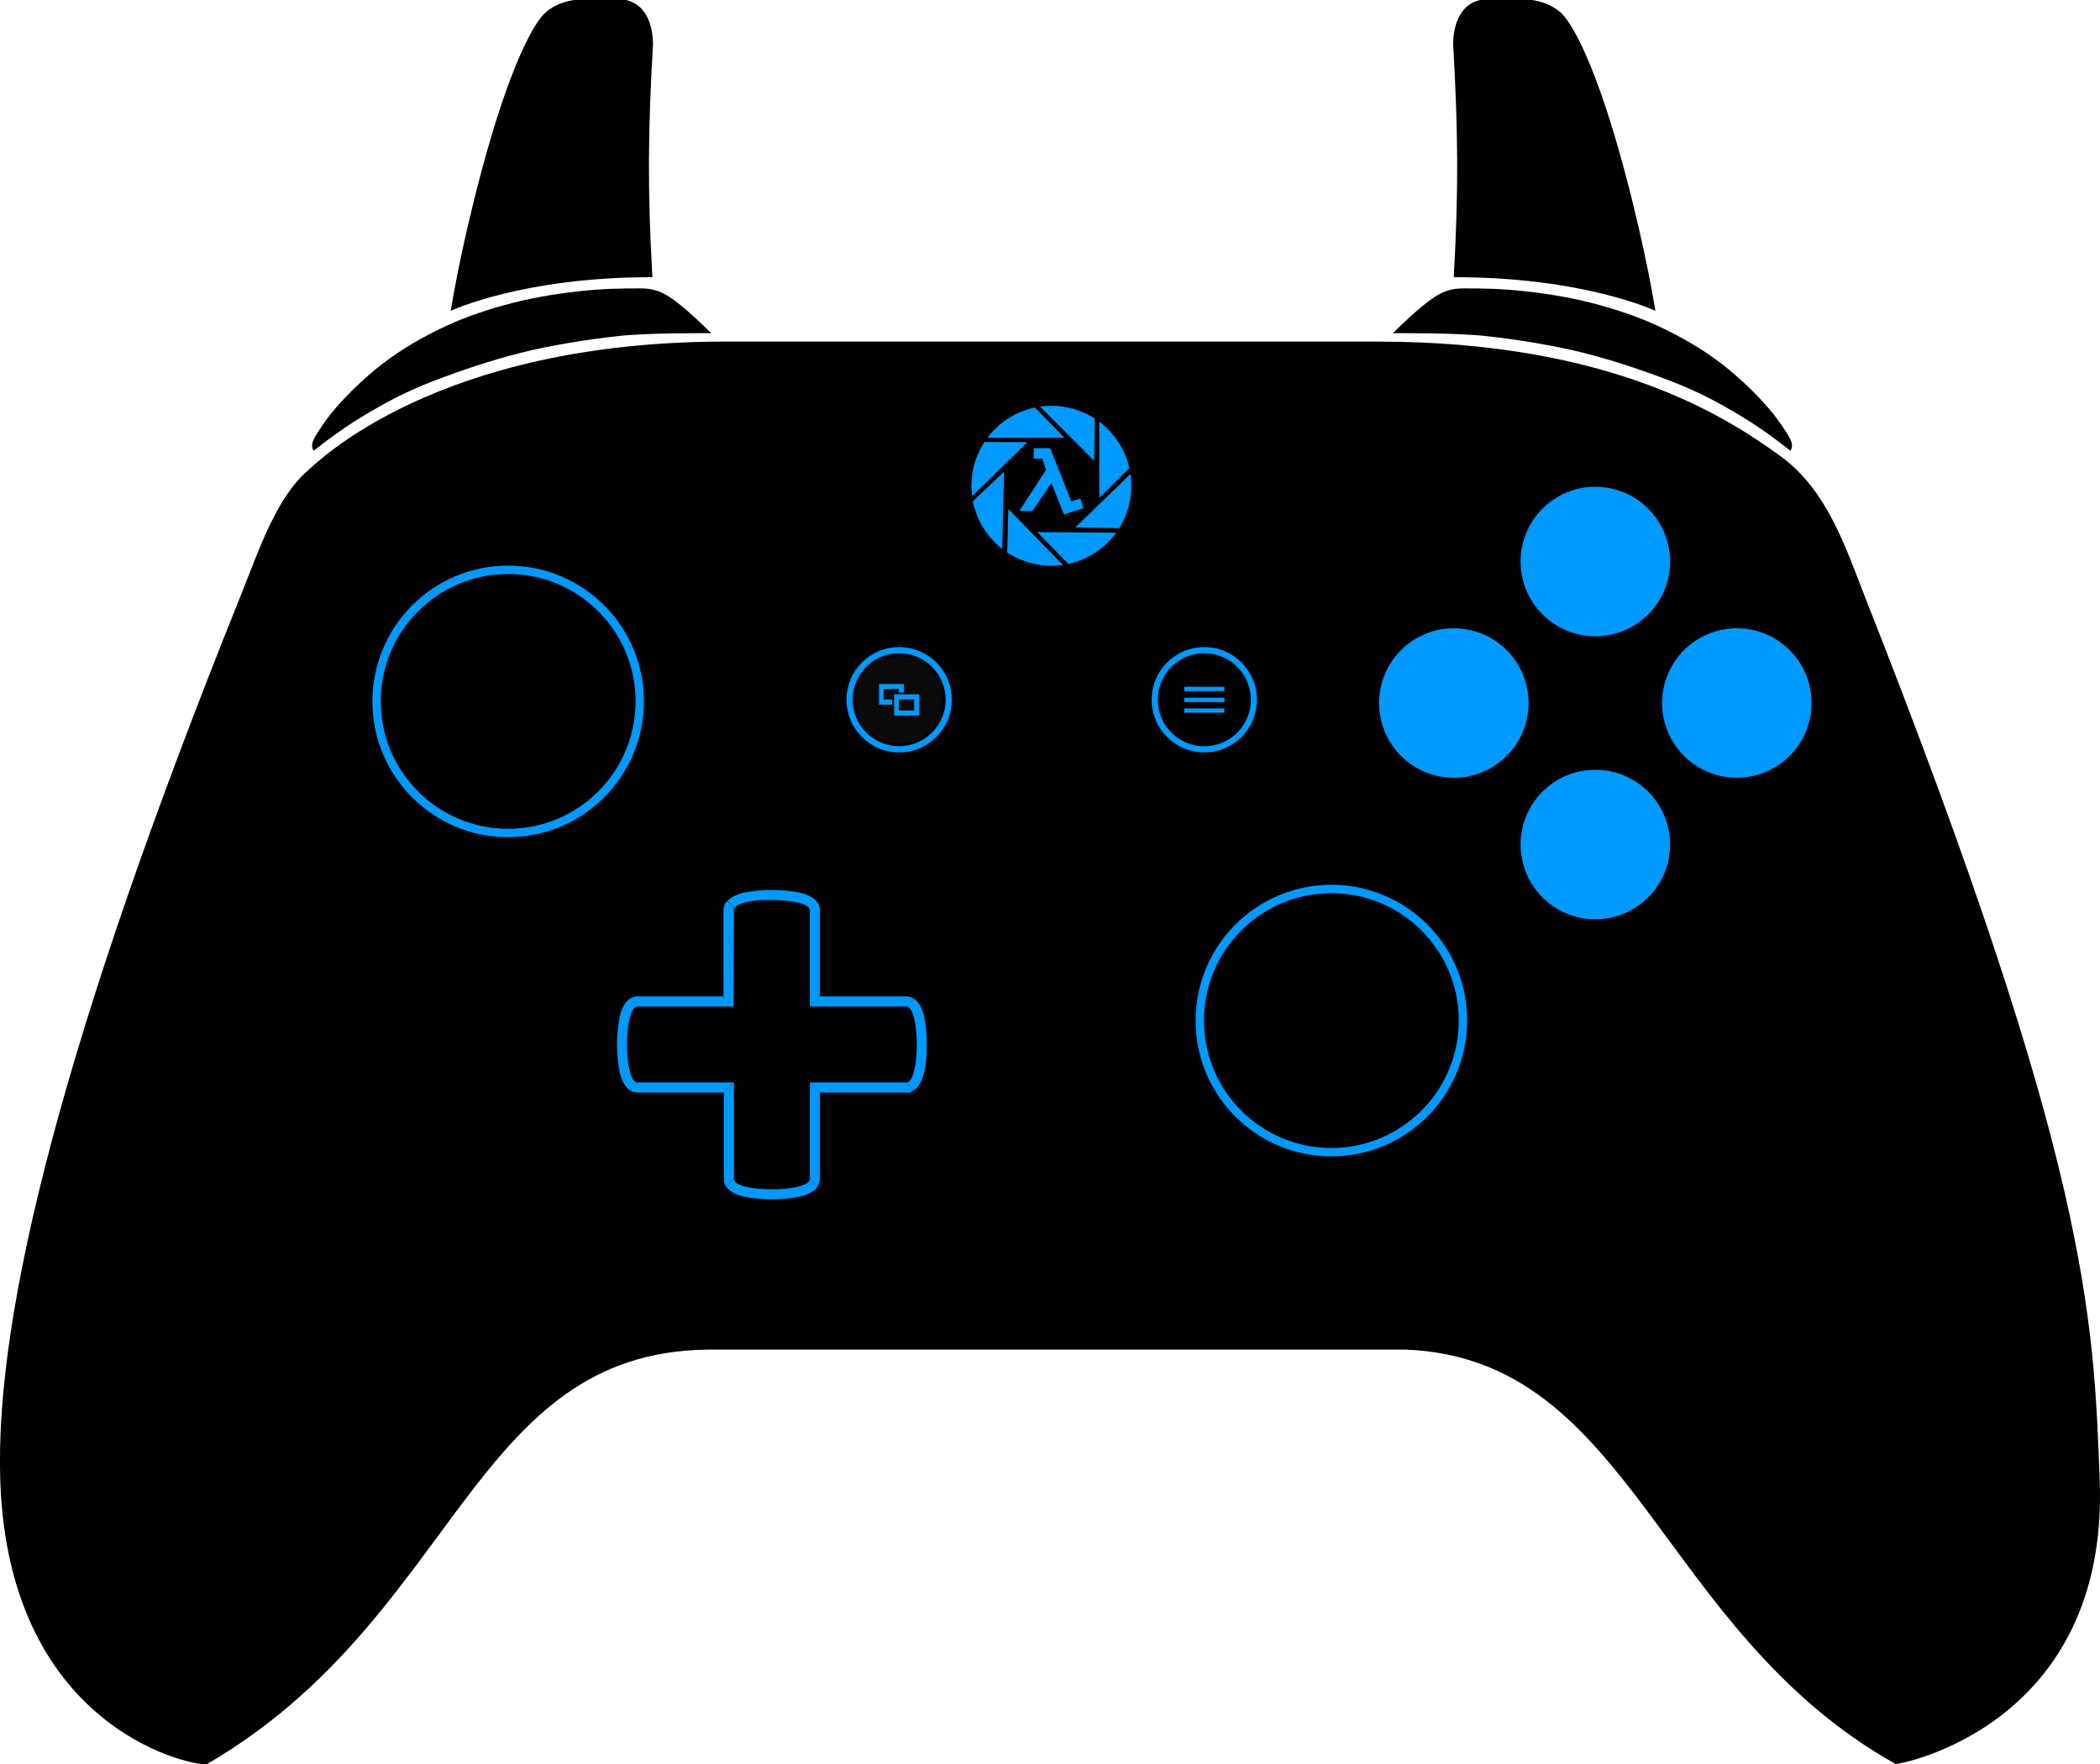 <?xml version="1.0" encoding="UTF-8"?>
<!-- Generated by Pixelmator Pro 3.1.1 -->
<svg width="750" height="630" viewBox="0 0 750 630" xmlns="http://www.w3.org/2000/svg" xmlns:xlink="http://www.w3.org/1999/xlink">
    <g id="Layer1-2">
        <path id="path1" fill="#000000" stroke="none" d="M 666 213 C 659.4 196.272 652.735 175.151 636 163 C 617.254 149.388 576 122 492 122 C 482.698 122 268.302 122 259 122 C 156 122 113.28 165.169 110 168 C 98.434 177.981 92.36 196.86 85.64 213.54 C 22.89 369.54 -1.905 468.655 0.09 528.67 C 3.116 619.677 71.681 631.353 74 630 C 163.742 577.65 168.002 482.794 253 482 L 502 482 C 583.121 485.161 592.037 582.404 677 630 C 677.577 630.323 753.183 616.821 749.9 528.67 C 747.709 469.826 745.993 415.755 666 213 Z"/>
        <g id="Dpad">
            <g id="g1">
                <path id="path2" fill="#0099ff" stroke="none" d="M 262.11 359.48 L 258.51 355.85 L 227.69 355.85 C 226.7 355.856 225.734 356.152 224.91 356.7 L 227.69 359.48 Z"/>
                <path id="path3" fill="#0099ff" stroke="none" d="M 227.69 359.48 L 227.69 359.48 L 224.9 356.7 C 223.54 357.63 222.23 359.44 221.38 362.84 C 220.007 369.564 220.007 376.496 221.38 383.22 C 222.23 386.62 223.54 388.43 224.9 389.36 L 227.69 386.59 C 222.69 386.59 222.69 359.48 227.69 359.48 Z"/>
                <path id="path4" fill="#0099ff" stroke="none" d="M 267.2 322.06 L 267.2 322.06 L 268.09 321.88 L 268.16 321.88 C 268.47 321.815 268.784 321.772 269.1 321.75 L 269.16 321.75 L 270.16 321.62 L 270.16 321.62 L 271.16 321.51 L 271.21 321.51 L 272.21 321.43 L 272.35 321.43 L 273.35 321.43 L 273.51 321.43 L 274.51 321.43 L 275.68 321.43 C 282.45 321.43 289.25 322.66 289.25 325.16 L 292 322.39 C 291.1 321.02 289.29 319.68 285.86 318.86 C 279.143 317.487 272.217 317.487 265.5 318.86 C 262.56 319.58 260.79 320.66 259.78 321.86 L 262.35 324.43 C 263 323.28 264.77 322.54 267.2 322.06 Z"/>
                <path id="path5" fill="#0099ff" stroke="none" d="M 323.65 359.48 L 326.41 356.7 C 325.594 356.151 324.634 355.856 323.65 355.85 L 292.84 355.85 L 289.23 359.48 Z"/>
                <path id="path6" fill="#0099ff" stroke="none" d="M 289.23 325.05 L 289.23 325.05 C 289.23 325.05 289.23 340.49 289.23 359.47 L 292.83 355.85 L 292.83 355.85 L 292.83 325.05 C 292.826 324.063 292.531 323.099 291.98 322.28 L 289.22 325.05 Z"/>
                <path id="path7" fill="#0099ff" stroke="none" d="M 262.11 325.05 C 262.105 324.977 262.105 324.903 262.11 324.83 L 262.11 324.69 L 262.11 324.69 C 262.11 324.63 262.11 324.57 262.11 324.51 L 262.11 324.51 C 262.141 324.45 262.178 324.393 262.22 324.34 L 259.65 321.77 C 258.833 322.69 258.385 323.88 258.39 325.11 L 258.39 355.91 L 261.99 359.53 Z"/>
                <path id="path8" fill="#0099ff" stroke="none" d="M 323.65 386.59 L 289.23 386.59 L 292.83 390.21 L 325.15 390.21 L 325.49 389.86 C 325.812 389.726 326.12 389.562 326.41 389.37 L 323.65 386.59 Z"/>
                <path id="path9" fill="#0099ff" stroke="none" d="M 289.23 421.01 L 291.99 423.78 C 292.537 422.96 292.829 421.996 292.83 421.01 L 292.83 390.21 L 289.23 386.59 Z"/>
                <path id="path10" fill="#0099ff" stroke="none" d="M 330 362.84 C 329.16 359.44 327.82 357.63 326.45 356.7 L 323.69 359.47 C 328.69 359.47 328.69 386.59 323.69 386.59 L 326.46 389.37 C 327.82 388.44 329.16 386.62 330 383.22 C 330.72 379.872 331.055 376.454 331 373.03 C 331.051 369.607 330.715 366.188 330 362.84 Z"/>
                <path id="path11" fill="#0099ff" stroke="none" d="M 289.21 421.25 C 288.81 423.58 282.21 424.74 275.67 424.74 C 269.13 424.74 262.54 423.58 262.13 421.25 C 262.126 421.17 262.126 421.09 262.13 421.01 L 259.34 423.78 C 260.27 425.15 262.09 426.49 265.51 427.31 C 272.226 428.697 279.154 428.697 285.87 427.31 C 289.3 426.49 291.11 425.15 292.01 423.78 L 289.26 421.01 C 289.23 421.08 289.23 421.16 289.21 421.25 Z"/>
                <path id="path12" fill="#0099ff" stroke="none" d="M 262.11 421.01 L 262.11 421.01 L 262.11 386.59 L 258.51 390.21 L 258.51 421.86 L 258.6 422.09 C 258.736 422.692 258.979 423.265 259.32 423.78 L 262.11 421.01 Z"/>
                <path id="path13" fill="#0099ff" stroke="none" d="M 227.69 386.59 L 224.9 389.36 C 225.728 389.908 226.697 390.204 227.69 390.21 L 258.51 390.21 L 262.11 386.59 Z"/>
            </g>
        </g>
        <g id="RichtStick">
            <path id="path14" fill="#0099ff" stroke="none" d="M 475.486 413 C 448.702 412.992 426.995 391.274 427 364.49 C 427.005 337.707 448.721 315.997 475.505 316 C 502.289 316.003 524 337.716 524 364.5 C 523.968 391.278 502.264 412.976 475.486 413 Z"/>
            <path id="-" fill="#000000" stroke="none" d="M 475.487 410 C 450.359 409.993 429.995 389.618 430 364.491 C 430.005 339.364 450.377 318.998 475.504 319 C 500.632 319.002 521 339.373 521 364.5 C 520.97 389.622 500.608 409.978 475.487 410 Z"/>
        </g>
        <g id="ButtonBase">
            <g id="A">
                <path id="path15" fill="#0099ff" stroke="none" d="M 569.76 274.92 C 555.014 274.926 543.064 286.884 543.07 301.63 C 543.076 316.376 555.034 328.326 569.78 328.32 C 584.526 328.314 596.476 316.356 596.47 301.61 C 596.453 286.869 584.501 274.926 569.76 274.92 Z"/>
            </g>
            <g id="Y">
                <path id="path16" fill="#0099ff" stroke="none" d="M 569.76 176.84 C 579.347 176.836 556.679 176.856 569.76 176.85 M 569.76 173.85 C 555.014 173.856 543.064 185.814 543.07 200.56 C 543.076 215.306 555.034 227.256 569.78 227.25 C 584.526 227.244 596.476 215.286 596.47 200.54 C 596.453 185.799 584.501 173.855 569.76 173.85 Z"/>
            </g>
            <g id="B">
                <path id="path17" fill="#0099ff" stroke="none" d="M 620.3 224.38 C 609.5 224.38 599.764 230.886 595.631 240.865 C 591.499 250.843 593.786 262.328 601.424 269.963 C 609.062 277.599 620.548 279.881 630.525 275.745 C 640.501 271.609 647.004 261.87 647 251.07 C 646.983 236.332 635.038 224.391 620.3 224.38 Z"/>
            </g>
            <g id="X">
                <path id="path18" fill="#0099ff" stroke="none" d="M 519.22 224.38 C 504.474 224.386 492.524 236.344 492.53 251.09 C 492.536 265.836 504.494 277.786 519.24 277.78 C 533.986 277.774 545.936 265.816 545.93 251.07 C 545.913 236.329 533.961 224.385 519.22 224.38 Z"/>
            </g>
        </g>
        <g id="LeftStick">
            <path id="path19" fill="#0099ff" stroke="none" d="M 181.486 299 C 154.702 298.992 132.995 277.274 133 250.49 C 133.005 223.707 154.721 201.997 181.505 202 C 208.289 202.003 230 223.716 230 250.5 C 229.968 277.278 208.264 298.976 181.486 299 Z"/>
            <path id="path20" fill="#000000" stroke="none" d="M 181.487 296 C 156.359 295.993 135.995 275.618 136 250.491 C 136.005 225.364 156.377 204.998 181.504 205 C 206.632 205.002 227 225.373 227 250.5 C 226.97 275.622 206.608 295.978 181.487 296 Z"/>
        </g>
        <g id="MenuKey">
            <path id="path21" fill="#0099ff" stroke="none" d="M 448.92 249.91 C 448.92 257.52 444.335 264.38 437.304 267.29 C 430.272 270.2 422.18 268.587 416.802 263.204 C 411.424 257.82 409.82 249.726 412.738 242.698 C 415.655 235.67 422.52 231.092 430.13 231.1 C 440.511 231.111 448.92 239.529 448.92 249.91 Z"/>
            <g id="g2">
                <path id="path22" fill="#000000" stroke="#000000" stroke-linecap="round" stroke-linejoin="round" d="M 446.23 249.91 C 446.23 256.427 442.304 262.302 436.283 264.795 C 430.262 267.288 423.332 265.907 418.725 261.298 C 414.118 256.688 412.742 249.758 415.239 243.738 C 417.736 237.718 423.613 233.796 430.13 233.8 C 439.023 233.806 446.23 241.017 446.23 249.91 Z"/>
                <g id="g3">
                    <path id="path23" fill="#0099ff" stroke="none" d="M 422.93 245.28 L 437.29 245.28 L 437.29 246.83 L 422.93 246.83 Z"/>
                    <path id="path24" fill="#0099ff" stroke="none" d="M 422.93 249.2 L 437.29 249.2 L 437.29 250.75 L 422.93 250.75 Z"/>
                    <path id="path25" fill="#0099ff" stroke="none" d="M 422.93 253.01 L 437.29 253.01 L 437.29 254.54 L 422.93 254.54 Z"/>
                </g>
            </g>
        </g>
        <g id="SwitcherKey">
            <path id="path26" fill="#0099ff" stroke="none" d="M 339.94 249.91 C 339.94 260.297 331.521 268.718 321.133 268.72 C 310.746 268.722 302.324 260.304 302.32 249.917 C 302.316 239.53 310.733 231.106 321.12 231.1 C 326.11 231.097 330.897 233.078 334.427 236.606 C 337.957 240.134 339.94 244.92 339.94 249.91 Z"/>
            <g id="g4">
                <path id="path27" fill="#0a0a0a" stroke="#000000" stroke-linecap="round" stroke-linejoin="round" d="M 337.22 249.91 C 337.214 258.8 330.004 266.004 321.113 266 C 312.223 265.996 305.018 258.787 305.02 249.897 C 305.022 241.006 312.23 233.8 321.12 233.8 C 325.393 233.797 329.491 235.494 332.511 238.516 C 335.531 241.538 337.225 245.637 337.22 249.91 Z"/>
                <g id="g5">
                    <path id="path28" fill="#0099ff" stroke="none" d="M 318.6 249.81 L 315.57 249.81 L 315.57 246.02 L 321.04 246.02 L 321.04 247.34 L 322.84 247.34 L 322.84 244.28 L 313.95 244.28 L 313.95 251.67 L 318.6 251.67 L 318.6 249.81 Z"/>
                    <path id="path29" fill="#0099ff" stroke="none" d="M 319.35 247.97 L 319.35 255.54 L 328.35 255.54 L 328.35 247.96 Z M 326.51 253.75 L 321 253.75 L 321 249.8 L 326.47 249.8 Z"/>
                </g>
            </g>
        </g>
        <g id="ApertureLambda">
            <path id="Aperture" fill="#0099ff" stroke="none" d="M 364.167 199.723 C 369.214 201.905 374.546 202.513 379.618 201.768 L 360.12 181.802 L 359.716 197.318 C 361.103 198.234 362.588 199.041 364.167 199.723 Z M 357.947 196.049 L 358.592 168.425 L 347.461 179.019 C 348.775 185.678 352.442 191.775 357.947 196.049 Z M 381.573 201.411 C 388.318 199.936 394.457 196.044 398.638 190.264 L 370.427 190.03 L 381.573 201.411 Z M 347.172 177.257 L 366.935 157.911 L 351.589 157.86 C 350.711 159.205 349.936 160.642 349.277 162.165 L 349.031 162.753 C 347.097 167.516 346.539 172.499 347.172 177.257 Z M 384.04 188.368 L 399.722 188.651 C 400.472 187.449 401.145 186.174 401.725 184.834 C 403.922 179.749 404.521 174.374 403.75 169.269 L 384.04 188.368 Z M 392.616 177.845 L 403.356 167.172 C 401.867 160.649 398.111 154.713 392.576 150.591 L 392.616 177.845 Z M 352.657 156.338 L 380.192 156.349 L 369.63 145.543 C 362.961 146.95 356.872 150.721 352.657 156.338 Z M 390.762 164.569 L 391.024 149.515 C 389.712 148.668 388.316 147.916 386.835 147.276 C 381.816 145.107 376.515 144.494 371.469 145.219 L 390.762 164.569 Z"/>
            <path id="Lambda" fill="#0099ff" fill-rule="evenodd" stroke="none" d="M 369.185 160.065 L 369.185 163.842 L 372.296 163.842 L 373.573 167.785 L 364.075 182.505 L 368.741 182.505 L 375.517 172.507 L 379.961 183.727 L 386.959 181.505 L 385.849 178.061 L 382.627 179.061 L 375.073 160.065 L 369.185 160.065 Z"/>
        </g>
        <g id="Bumber">
            <path id="path30" fill="#000000" fill-rule="evenodd" stroke="none" d="M 522.466 103 C 517.466 103 514.617 104.653 512.466 106 C 506.858 109.512 497.466 119 497.466 119 C 497.466 119 519.193 118.785 530.466 120 C 541.256 121.163 554.947 123.329 565.466 126 C 575.989 128.672 586.33 132.107 596.466 136 C 606.355 139.798 613.395 143.529 622.466 149 C 630.802 154.028 639.466 161 639.466 161 C 639.466 161 640.668 159.346 639.466 157 C 637.736 153.624 634.316 149.059 633.466 148 C 628.888 142.3 623.094 136.666 617.466 132 C 610.774 126.452 603.244 121.88 595.466 118 C 587.82 114.186 579.705 111.26 571.466 109 C 562.323 106.492 553.891 105.025 544.466 104 C 536.175 103.098 530.341 103 522.466 103 Z"/>
            <path id="path31" fill="#000000" fill-rule="evenodd" stroke="none" d="M 229 103 C 234 103 236.848 104.653 239 106 C 244.608 109.512 254 119 254 119 C 254 119 232.273 118.785 221 120 C 210.21 121.163 196.519 123.329 186 126 C 175.476 128.672 165.136 132.107 155 136 C 145.111 139.798 138.071 143.529 129 149 C 120.664 154.028 112 161 112 161 C 112 161 110.798 159.346 112 157 C 113.73 153.624 117.15 149.059 118 148 C 122.577 142.3 128.372 136.666 134 132 C 140.692 126.452 148.222 121.88 156 118 C 163.645 114.186 171.76 111.26 180 109 C 189.143 106.492 197.575 105.025 207 104 C 215.291 103.098 221.125 103 229 103 Z"/>
        </g>
        <g id="Trigger">
            <g id="g6">
                <path id="path32" fill="#000000" stroke="none" d="M 531.19 -0.32 C 520.35 0.09 519.12 11.12 519 14.87 L 519 16.1 C 520.764 47.105 520.954 67.995 519.19 99 C 565.509 98.907 591.19 111 591.19 111 C 591.19 111 588.167 90.817 580.19 61 C 570.496 24.765 561.704 7.897 556.98 4.11 C 550.878 -0.782 543.42 -0.77 531.19 -0.32 Z"/>
            </g>
            <g id="g7">
                <path id="path33" fill="#000000" stroke="none" d="M 221 -0.32 C 231.84 0.09 233.07 11.12 233.19 14.87 L 233.19 16.1 C 231.426 47.105 231.236 67.995 233 99 C 186.681 98.907 161 111 161 111 C 161 111 164.023 90.817 172 61 C 181.694 24.765 190.486 7.897 195.21 4.11 C 201.312 -0.782 208.77 -0.77 221 -0.32 Z"/>
            </g>
        </g>
    </g>
</svg>
